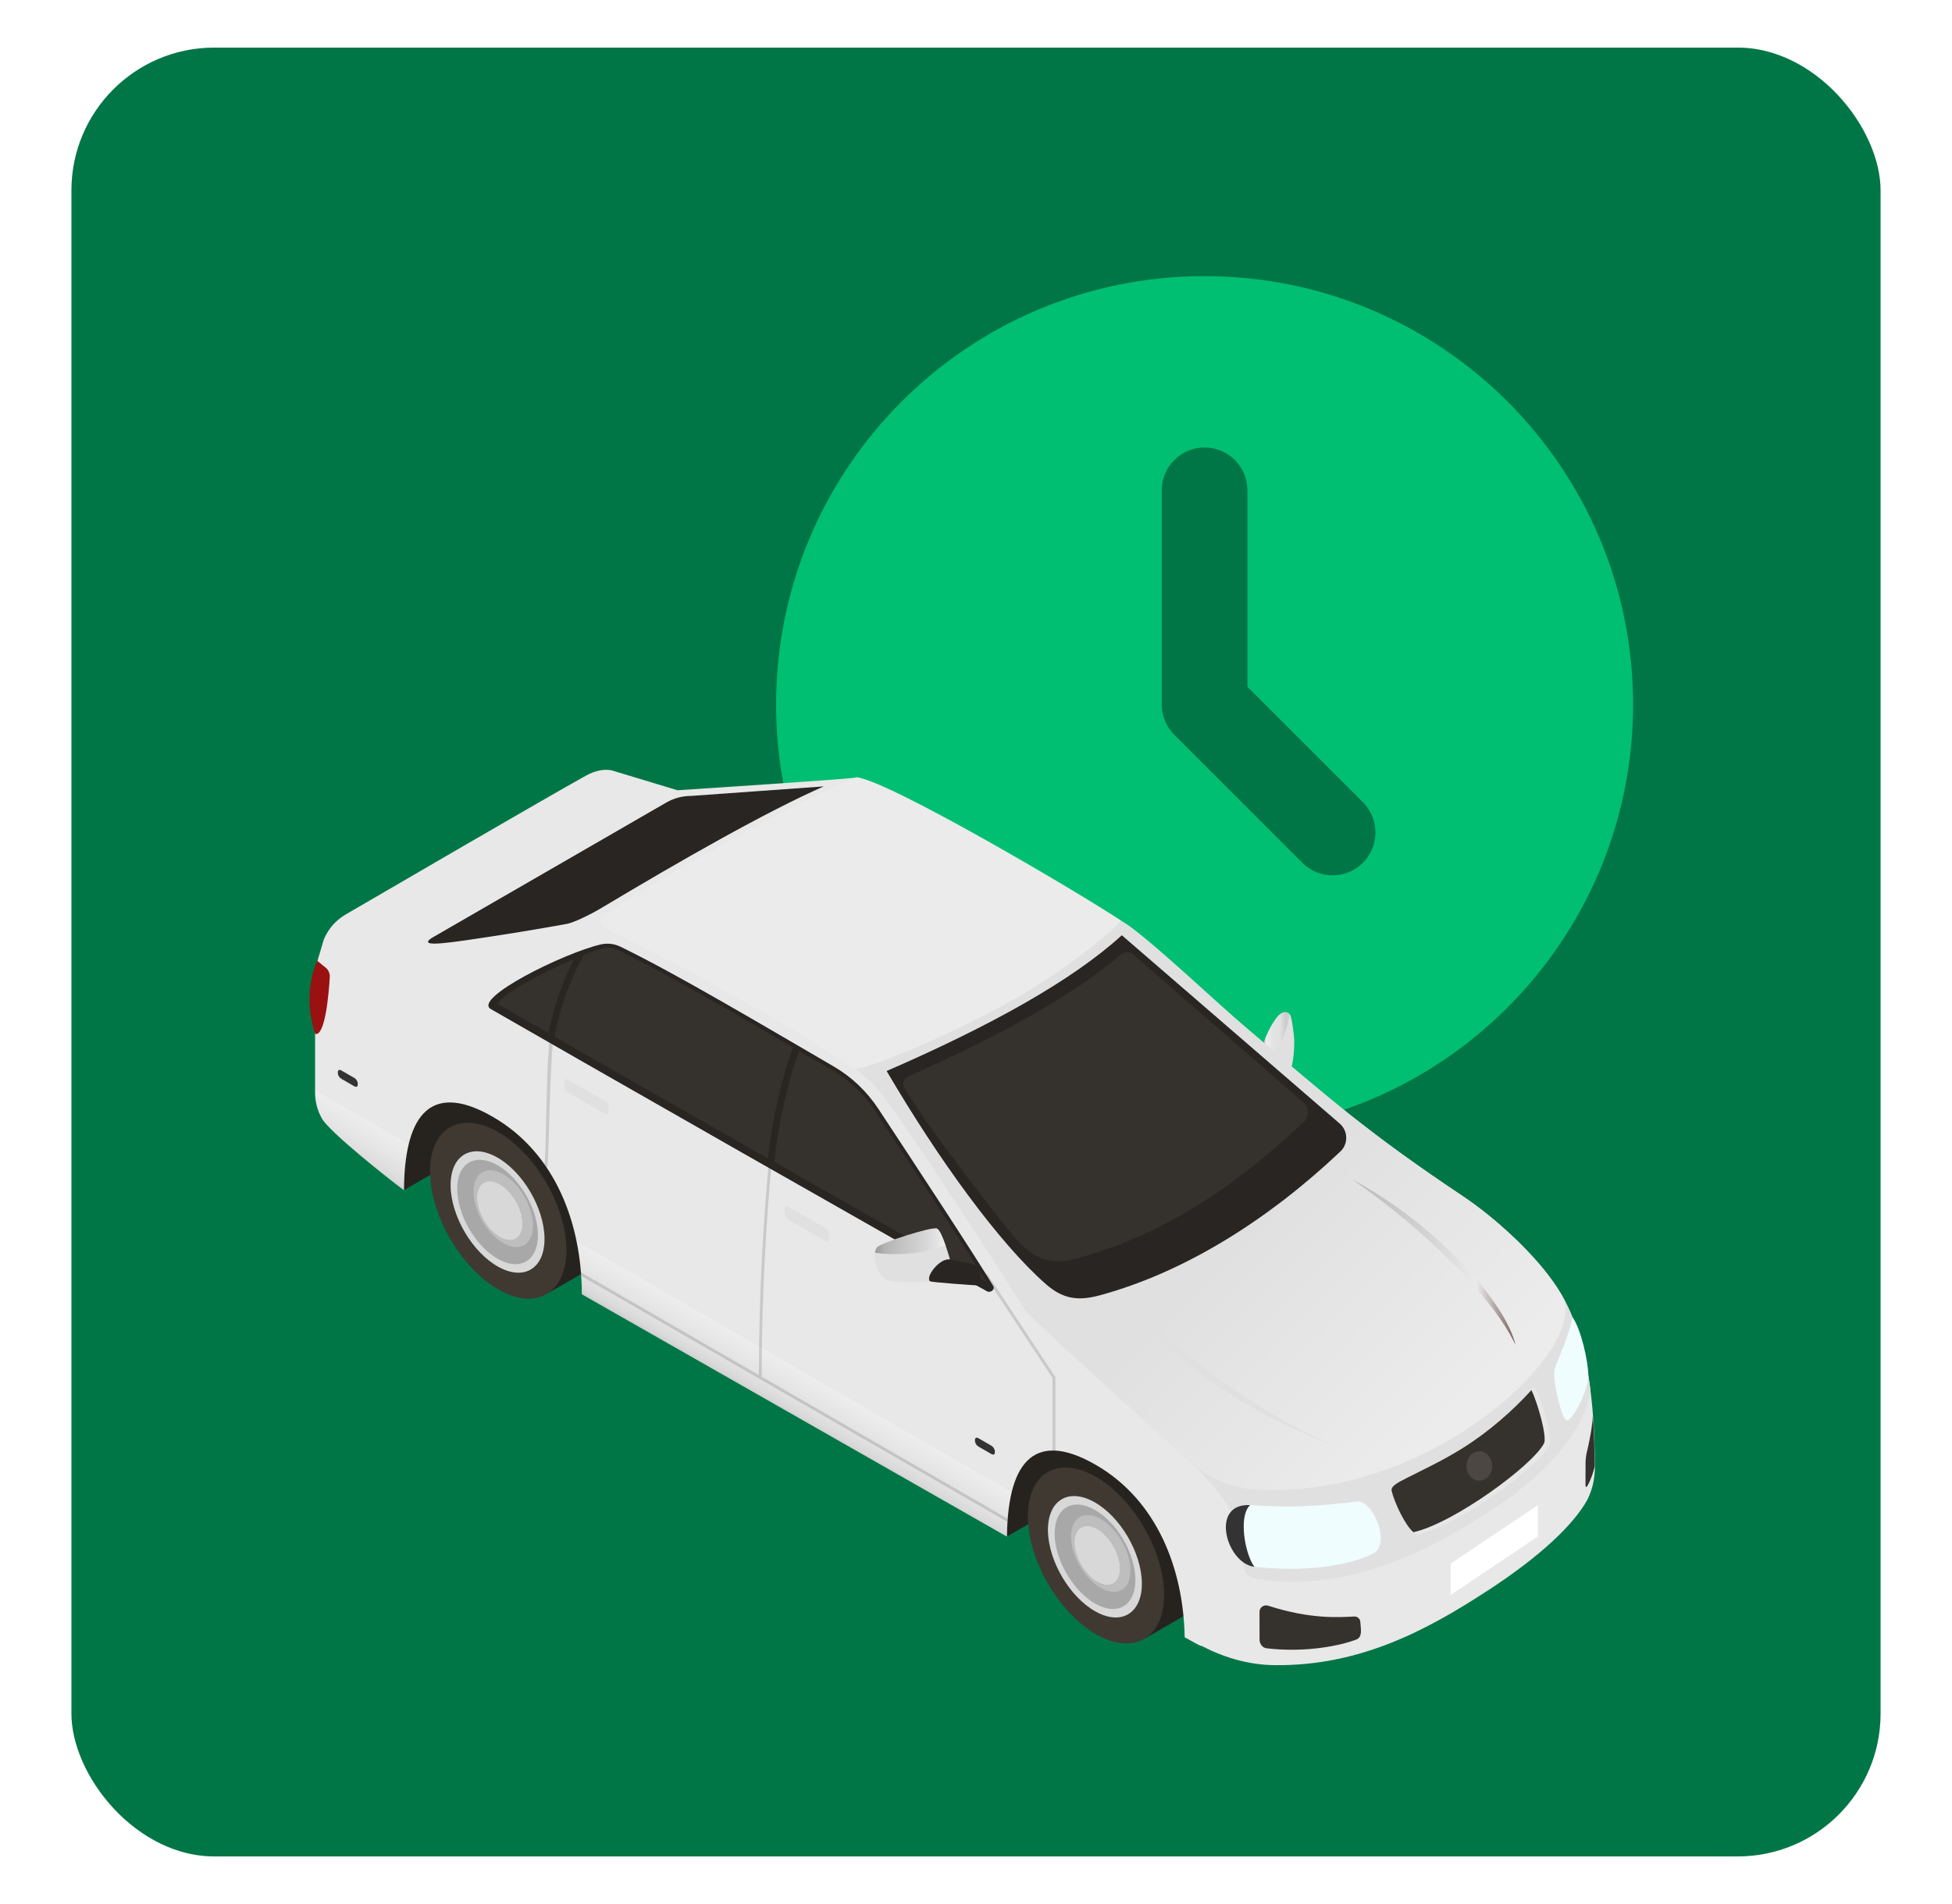 <svg width="41" height="40" viewBox="0 0 41 40" fill="none" xmlns="http://www.w3.org/2000/svg">
<rect x="1" y="0.5" width="39" height="39" rx="3.5" fill="#007646" stroke="white"/>
<path d="M25.301 5.801C30.272 5.801 34.301 9.83 34.301 14.801C34.301 19.771 30.272 23.801 25.301 23.801C20.331 23.801 16.301 19.771 16.301 14.801C16.301 9.83 20.331 5.801 25.301 5.801ZM25.301 9.401C25.063 9.401 24.834 9.496 24.665 9.664C24.496 9.833 24.401 10.062 24.401 10.301V14.801C24.401 15.04 24.496 15.268 24.665 15.437L27.365 18.137C27.535 18.301 27.762 18.392 27.998 18.39C28.234 18.388 28.46 18.293 28.627 18.126C28.794 17.959 28.888 17.733 28.89 17.497C28.892 17.262 28.802 17.034 28.638 16.864L26.201 14.428V10.301C26.201 10.062 26.106 9.833 25.938 9.664C25.769 9.496 25.54 9.401 25.301 9.401Z" fill="#00BF72"/>
<g filter="url(#filter0_d_120_2112)">
<path d="M26.805 20.222C26.857 20.15 26.935 20.075 27.021 20.095C27.053 20.103 27.079 20.121 27.098 20.146C27.135 20.194 27.183 20.609 27.184 20.672C27.189 20.994 27.139 21.235 27.107 21.308C27.075 21.381 27.018 21.447 26.942 21.471C26.796 21.517 26.644 21.394 26.584 21.253C26.518 21.096 26.479 20.902 26.537 20.743C26.606 20.557 26.687 20.382 26.805 20.222Z" fill="#E0E0E0"/>
<path opacity="0.6" d="M27.085 20.133C27.068 20.115 27.047 20.1 27.021 20.094C26.935 20.074 26.857 20.149 26.804 20.221C26.687 20.381 26.606 20.556 26.537 20.742C26.479 20.901 26.518 21.095 26.584 21.252C26.594 21.276 27.033 20.649 27.085 20.133Z" fill="url(#paint0_linear_120_2112)"/>
<path d="M25.229 28.753L21.15 31.108L20.209 29.689L20.687 28.654L22.112 27.689L25.229 28.753Z" fill="#26231F"/>
<path d="M9.477 20.395L8.052 21.36L8.009 21.454C7.738 22.041 7.782 22.725 8.127 23.271L8.481 23.832L12.594 21.46L9.477 20.395Z" fill="#26231F"/>
<path d="M23.915 29.336C23.515 29.105 23.154 29.086 22.894 29.241L21.998 29.759L24.041 33.254L24.937 32.736C25.19 32.584 25.347 32.266 25.347 31.815C25.347 30.902 24.706 29.792 23.915 29.336Z" fill="#26231F"/>
<path d="M24.451 32.333C24.451 33.245 23.811 33.615 23.02 33.159C22.23 32.703 21.589 31.593 21.589 30.68C21.589 29.767 22.23 29.397 23.02 29.854C23.81 30.31 24.451 31.42 24.451 32.333Z" fill="#3F3932"/>
<path d="M23.015 32.685C22.47 32.384 22.021 31.624 22.011 30.987C22.002 30.351 22.436 30.079 22.98 30.381C23.525 30.682 23.974 31.442 23.984 32.079C23.993 32.715 23.559 32.987 23.015 32.685Z" fill="#D8D8D8"/>
<path d="M23.015 32.524C22.547 32.264 22.161 31.611 22.152 31.064C22.144 30.517 22.517 30.283 22.985 30.542C23.454 30.801 23.84 31.455 23.848 32.002C23.856 32.549 23.483 32.783 23.015 32.524Z" fill="#A8A8A8"/>
<path d="M23.055 32.065C22.79 31.919 22.572 31.549 22.567 31.24C22.563 30.931 22.773 30.799 23.038 30.945C23.303 31.092 23.521 31.461 23.526 31.77C23.53 32.08 23.32 32.212 23.055 32.065Z" fill="#D8D8D8"/>
<path d="M23.574 31.227C23.457 31.018 23.292 30.835 23.109 30.734C22.764 30.543 22.49 30.715 22.496 31.118C22.502 31.521 22.786 32.002 23.131 32.193C23.461 32.376 23.728 32.225 23.743 31.857C23.744 31.841 23.744 31.825 23.744 31.809C23.741 31.619 23.677 31.413 23.574 31.227ZM23.524 31.808C23.512 32.09 23.308 32.206 23.054 32.066C22.789 31.919 22.571 31.55 22.567 31.241C22.562 30.932 22.773 30.8 23.037 30.946C23.178 31.024 23.305 31.164 23.394 31.325C23.434 31.396 23.466 31.471 23.488 31.547C23.511 31.622 23.524 31.698 23.525 31.771C23.525 31.784 23.525 31.796 23.524 31.808Z" fill="#BEBEBE"/>
<path d="M11.36 22.093C10.96 21.862 10.598 21.843 10.338 21.998L9.442 22.516L11.485 26.01L12.381 25.493C12.634 25.341 12.791 25.023 12.791 24.572C12.791 23.659 12.15 22.549 11.36 22.093Z" fill="#26231F"/>
<path d="M11.896 25.089C11.896 26.002 11.255 26.372 10.464 25.916C9.674 25.459 9.033 24.349 9.033 23.437C9.033 22.524 9.674 22.154 10.464 22.61C11.255 23.067 11.896 24.177 11.896 25.089Z" fill="#3F3932"/>
<path d="M10.468 25.442C9.923 25.141 9.474 24.38 9.465 23.744C9.455 23.108 9.889 22.836 10.434 23.138C10.978 23.439 11.427 24.199 11.437 24.836C11.446 25.472 11.012 25.744 10.468 25.442Z" fill="#D8D8D8"/>
<path d="M10.466 25.28C9.998 25.021 9.612 24.368 9.604 23.82C9.595 23.273 9.969 23.04 10.437 23.299C10.905 23.558 11.291 24.212 11.299 24.759C11.307 25.306 10.935 25.54 10.466 25.28Z" fill="#A8A8A8"/>
<path d="M10.506 24.822C10.241 24.676 10.023 24.306 10.019 23.997C10.014 23.688 10.225 23.556 10.489 23.702C10.754 23.849 10.972 24.218 10.977 24.527C10.981 24.837 10.771 24.968 10.506 24.822Z" fill="#D8D8D8"/>
<path d="M11.025 23.984C10.909 23.775 10.743 23.592 10.56 23.491C10.215 23.3 9.941 23.472 9.947 23.875C9.953 24.278 10.237 24.759 10.582 24.95C10.913 25.133 11.179 24.982 11.195 24.614C11.195 24.598 11.195 24.582 11.195 24.566C11.193 24.376 11.128 24.17 11.025 23.984ZM10.976 24.565C10.963 24.847 10.759 24.963 10.505 24.823C10.241 24.676 10.022 24.307 10.018 23.998C10.013 23.689 10.224 23.557 10.489 23.703C10.629 23.78 10.756 23.921 10.845 24.081C10.885 24.153 10.917 24.228 10.94 24.304C10.962 24.379 10.975 24.455 10.976 24.528C10.976 24.541 10.976 24.553 10.976 24.565Z" fill="#BEBEBE"/>
<path d="M32.714 25.891C32.259 25.188 31.404 24.412 30.708 23.947C28.737 22.631 27.914 21.902 26.126 20.379C25.505 19.85 24.38 18.774 23.725 18.288C23.447 18.081 19.623 15.8 17.997 15.159C17.997 15.186 14.23 15.43 14.23 15.43L12.888 15.024C12.888 15.024 12.661 14.928 12.309 15.122C11.492 15.574 8.119 17.539 7.266 18.036C7.121 18.121 6.995 18.235 6.903 18.376C6.854 18.452 6.808 18.535 6.789 18.604C6.723 18.849 6.618 19.115 6.618 19.321V21.775C6.618 21.969 6.667 22.159 6.763 22.328C6.922 22.607 8.125 23.565 8.485 23.833C8.491 22.387 8.958 21.485 10.352 22.291C11.673 23.053 12.221 24.555 12.221 26.018L21.15 31.109C21.164 29.684 21.635 28.805 23.018 29.603C24.306 30.347 24.858 31.795 24.883 33.224C25.376 33.5 25.13 33.349 25.297 33.434C25.765 33.672 26.27 33.806 26.784 33.81C28.56 33.827 29.954 33.087 31.248 32.243C32.193 31.627 32.925 30.998 33.283 30.434C33.44 30.188 33.505 29.895 33.5 29.603C33.484 28.828 33.478 27.071 32.714 25.891Z" fill="#E8E8E8"/>
<path opacity="0.2" d="M8.583 22.868C8.517 23.143 8.486 23.471 8.485 23.833C8.125 23.565 6.922 22.607 6.763 22.328C6.667 22.159 6.618 21.969 6.618 21.775V21.733L8.583 22.868ZM12.11 24.904C12.184 25.27 12.221 25.645 12.221 26.018L21.15 31.109C21.154 30.761 21.185 30.447 21.249 30.181L12.11 24.904Z" fill="url(#paint1_linear_120_2112)"/>
<path d="M31.208 30.624C33.233 29.368 33.42 28.133 33.407 28.031C33.314 27.311 33.123 26.519 32.715 25.891C32.26 25.188 31.406 24.411 30.709 23.947C28.738 22.631 27.915 21.902 26.128 20.379C25.507 19.85 24.381 18.774 23.726 18.288C23.448 18.081 18.541 15.304 17.999 15.158C17.345 15.364 14.51 16.861 12.681 18.039C12.569 18.112 12.586 18.282 12.711 18.33C14.334 18.961 17.837 20.982 18.413 21.682C19.124 22.544 21.532 26.351 21.532 26.351C22.362 27.197 24.267 28.853 25.128 29.666C26.091 30.63 26.033 30.991 26.119 31.74C26.133 31.864 26.227 31.97 26.351 31.99C27.742 32.219 29.305 31.874 31.208 30.624Z" fill="#E0E0E0"/>
<path d="M17.997 15.158C17.344 15.364 14.509 16.861 12.68 18.039C12.568 18.112 12.589 18.273 12.71 18.33C14.093 18.984 16.715 20.423 17.929 21.275C18.048 21.359 19.884 20.633 21.342 19.795C22.632 19.054 23.581 18.193 23.534 18.162C22.692 17.596 18.676 15.231 17.997 15.158Z" fill="#EBEBEB"/>
<path opacity="0.6" d="M26.291 30.112C29.908 30.388 33.239 27.327 32.852 26.128C32.809 26.047 32.763 25.968 32.713 25.891C32.258 25.189 31.403 24.412 30.706 23.947C29.793 23.337 29.127 22.853 28.496 22.358C25.997 25.701 21.529 26.351 21.529 26.351C22.158 26.991 24.119 28.752 25.036 29.571C25.385 29.883 25.825 30.077 26.291 30.112Z" fill="url(#paint2_linear_120_2112)"/>
<path opacity="0.2" d="M11.746 19.816C11.73 19.811 11.716 19.821 11.709 19.836C11.429 20.418 11.503 22.545 11.438 23.284C11.458 23.313 11.495 23.369 11.495 23.369C11.559 22.648 11.524 20.394 11.767 19.853C11.774 19.838 11.762 19.82 11.746 19.816Z" fill="#4B4B4B"/>
<path opacity="0.2" d="M22.164 27.752L20.734 25.588C20.717 25.599 20.7 25.609 20.681 25.617L22.108 27.777V29.303C22.128 29.302 22.148 29.302 22.168 29.303V27.768C22.169 27.762 22.167 27.756 22.164 27.752Z" fill="#4B4B4B"/>
<path opacity="0.2" d="M16.217 23.154C16.198 23.143 16.179 23.133 16.16 23.122C16.045 24.326 15.941 25.911 15.939 27.716L12.202 25.558C12.204 25.583 12.205 25.607 12.207 25.631L15.954 27.795L21.163 30.802C21.164 30.779 21.166 30.757 21.168 30.735L15.999 27.751C16 25.947 16.103 24.361 16.217 23.154Z" fill="#4B4B4B"/>
<path d="M23.109 26.038C24.915 25.545 26.665 24.428 28.155 23.017C28.324 22.857 28.315 22.584 28.138 22.431L23.563 18.476C22.515 19.431 20.799 20.382 18.623 21.328C19.709 23.181 20.986 24.945 21.97 25.807C22.342 26.133 22.667 26.158 23.109 26.038Z" fill="#282523"/>
<path d="M22.24 25.324C22.19 25.324 22.141 25.321 22.091 25.315C21.744 25.276 21.466 25.022 21.247 24.748C20.689 24.049 19.501 22.53 18.998 21.686C18.945 21.598 18.985 21.483 19.079 21.441C21.11 20.54 22.577 19.7 23.544 18.883C23.62 18.818 23.731 18.818 23.807 18.883L27.374 21.984C27.434 22.036 27.47 22.112 27.471 22.191C27.473 22.27 27.443 22.343 27.387 22.396C25.798 23.901 24.273 24.817 22.585 25.277C22.473 25.308 22.357 25.324 22.24 25.324Z" fill="#35312D"/>
<path d="M18.448 22.121C18.207 21.756 17.887 21.451 17.509 21.231C16.04 20.378 14.233 19.3 13.033 18.717C12.903 18.654 12.759 18.637 12.619 18.669C11.838 18.85 9.922 19.803 10.31 20.027C11.53 20.731 19.511 25.291 20.732 25.956C20.807 25.997 20.905 25.916 20.861 25.843C20.513 25.258 19.119 23.139 18.448 22.121Z" fill="#282523"/>
<path d="M12.059 18.975C11.351 19.274 10.468 19.753 10.464 19.927C10.674 20.048 11.044 20.26 11.522 20.534C11.569 20.262 11.703 19.675 12.059 18.975Z" fill="#35312D"/>
<path d="M11.649 20.608C12.797 21.265 14.498 22.237 16.129 23.166C16.174 22.757 16.313 21.768 16.657 20.832C15.381 20.088 13.953 19.256 12.965 18.78C12.873 18.736 12.772 18.727 12.674 18.752C12.561 18.782 12.416 18.831 12.257 18.893C11.83 19.687 11.689 20.363 11.649 20.608Z" fill="#35312D"/>
<path d="M18.38 22.166C18.147 21.812 17.831 21.514 17.469 21.303L16.783 20.903C16.432 21.869 16.301 22.888 16.265 23.24C18.278 24.387 20.153 25.449 20.693 25.744C20.694 25.744 20.71 25.746 20.71 25.746C20.355 25.151 18.987 23.086 18.38 22.166Z" fill="#35312D"/>
<path d="M29.23 30.152C29.316 30.433 29.605 31.098 29.792 31.058C30.63 30.88 32.303 29.658 32.546 29.189C32.631 29.026 32.314 28.003 32.215 27.977C31.841 28.403 31.297 28.891 30.712 29.256C29.958 29.725 29.193 30.029 29.23 30.152Z" fill="#E7E7E7"/>
<path d="M30.713 29.256C30.285 29.523 29.849 29.724 29.561 29.871C29.341 29.983 29.207 30.054 29.231 30.152C29.288 30.39 29.513 30.876 29.689 31.017C30.531 30.829 32.188 29.618 32.43 29.152C32.501 29.016 32.294 28.29 32.166 28.031C31.793 28.445 31.274 28.907 30.713 29.256Z" fill="#35312D"/>
<path d="M23.832 26.293C24.809 27.689 26.641 28.701 28.159 29.246C26.714 28.702 24.924 27.401 23.832 26.293Z" fill="#E0E0E0"/>
<g opacity="0.6">
<path d="M28.398 23.605C29.536 24.378 31.246 25.862 31.833 27.083C31.619 26.181 30.158 24.538 28.398 23.605Z" fill="url(#paint3_linear_120_2112)"/>
</g>
<path d="M17.332 24.896L16.559 24.449C16.515 24.424 16.48 24.368 16.48 24.324V24.215C16.48 24.171 16.515 24.156 16.559 24.181L17.332 24.628C17.376 24.653 17.411 24.709 17.411 24.753V24.862C17.411 24.906 17.376 24.921 17.332 24.896Z" fill="#E0E0E0"/>
<path d="M12.704 22.226L11.931 21.779C11.887 21.754 11.852 21.698 11.852 21.654V21.545C11.852 21.501 11.887 21.486 11.931 21.511L12.704 21.958C12.748 21.983 12.783 22.039 12.783 22.083V22.192C12.783 22.236 12.748 22.251 12.704 22.226Z" fill="#E0E0E0"/>
<path d="M18.425 25.027C18.3 25.172 18.419 25.62 18.622 25.713C18.661 25.731 18.705 25.736 18.748 25.741C19.168 25.787 19.744 25.794 19.948 25.56C20.01 25.49 20.003 25.445 19.976 25.36C19.936 25.233 19.792 24.697 19.682 24.639C19.586 24.588 18.499 24.941 18.425 25.027Z" fill="#E0E0E0"/>
<path opacity="0.6" d="M19.858 24.986C19.803 24.825 19.738 24.67 19.682 24.64C19.586 24.589 18.499 24.942 18.425 25.028C18.4 25.057 18.385 25.099 18.378 25.146C18.935 25.227 19.573 25.127 19.858 24.986Z" fill="url(#paint4_linear_120_2112)"/>
<path d="M20.416 25.384C20.379 25.38 20.017 25.294 19.953 25.285C19.739 25.256 19.441 25.637 19.529 25.742C19.553 25.77 20.478 25.829 20.507 25.831C20.655 25.843 20.616 25.408 20.416 25.384Z" fill="#282523"/>
<path d="M7.442 21.649L7.169 21.491C7.129 21.468 7.097 21.418 7.097 21.378V21.346C7.097 21.306 7.129 21.293 7.169 21.316L7.442 21.473C7.482 21.496 7.514 21.547 7.514 21.587V21.618C7.514 21.658 7.482 21.672 7.442 21.649Z" fill="#333333"/>
<path d="M20.824 29.375L20.551 29.218C20.511 29.195 20.479 29.144 20.479 29.104V29.073C20.479 29.033 20.511 29.02 20.551 29.042L20.824 29.2C20.863 29.223 20.896 29.274 20.896 29.314V29.345C20.896 29.385 20.863 29.398 20.824 29.375Z" fill="#333333"/>
<path d="M6.665 19.014C6.665 19.014 6.324 19.67 6.622 20.55C6.83 20.597 6.905 19.709 6.927 19.357C6.932 19.27 6.891 19.187 6.818 19.139L6.665 19.014Z" fill="#991111"/>
<path d="M28.502 30.373C28.831 30.333 29.218 31.249 28.859 31.453C28.508 31.652 27.593 31.883 26.351 31.744C25.819 31.571 25.697 30.5 26.259 30.448C26.651 30.47 27.25 30.528 28.502 30.373Z" fill="#F0FDFF"/>
<path d="M26.257 30.448C25.401 30.402 25.759 31.678 26.349 31.744C26.16 31.507 25.999 30.688 26.257 30.448Z" fill="#333333"/>
<path d="M32.651 27.612C32.609 27.855 32.804 28.624 32.897 28.663C33.011 28.712 33.363 28.052 33.361 27.715C33.358 27.424 33.206 26.743 33.031 26.505C32.91 27.039 32.677 27.465 32.651 27.612Z" fill="#F0FDFF"/>
<path d="M30.831 29.765C30.897 29.917 31.059 29.979 31.192 29.902C31.326 29.825 31.38 29.639 31.313 29.486C31.247 29.333 31.085 29.272 30.952 29.349C30.818 29.425 30.764 29.612 30.831 29.765Z" fill="#4C4742"/>
<path d="M32.301 30.448L30.469 31.677V32.336L32.301 31.107V30.448Z" fill="white"/>
<path d="M13.995 15.688L9.061 18.537C8.754 18.749 9.494 18.626 10.356 18.496C11.098 18.385 11.907 18.237 11.907 18.237C12.066 18.209 12.46 18.007 12.598 17.923C14.364 16.866 16.093 15.883 17.301 15.349L14.515 15.549C14.333 15.549 14.153 15.597 13.995 15.688Z" fill="#282523"/>
<path d="M26.604 33.456C27.442 33.554 28.17 33.394 28.487 33.272C28.623 33.22 28.582 33.051 28.572 32.902C28.568 32.835 28.513 32.785 28.446 32.788C28.134 32.803 27.53 32.851 26.637 32.561C26.547 32.532 26.455 32.596 26.455 32.69L26.456 33.273C26.456 33.361 26.516 33.446 26.604 33.456Z" fill="#35312D"/>
<path d="M33.456 28.573C33.451 28.688 33.428 28.921 33.333 29.324C33.314 29.403 33.303 29.485 33.303 29.566C33.302 29.671 33.302 29.906 33.302 30.028C33.302 30.075 33.325 30.071 33.336 30.053C33.411 29.924 33.47 29.753 33.495 29.635C33.495 29.624 33.496 29.614 33.496 29.603C33.491 29.348 33.487 28.986 33.456 28.573Z" fill="#35312D"/>
</g>
<defs>
<filter id="filter0_d_120_2112" x="3.569" y="13.242" width="32.862" height="24.672" filterUnits="userSpaceOnUse" color-interpolation-filters="sRGB">
<feFlood flood-opacity="0" result="BackgroundImageFix"/>
<feColorMatrix in="SourceAlpha" type="matrix" values="0 0 0 0 0 0 0 0 0 0 0 0 0 0 0 0 0 0 127 0" result="hardAlpha"/>
<feOffset dy="1.172"/>
<feGaussianBlur stdDeviation="1.465"/>
<feComposite in2="hardAlpha" operator="out"/>
<feColorMatrix type="matrix" values="0 0 0 0 0 0 0 0 0 0 0 0 0 0 0 0 0 0 0.25 0"/>
<feBlend mode="normal" in2="BackgroundImageFix" result="effect1_dropShadow_120_2112"/>
<feBlend mode="normal" in="SourceGraphic" in2="effect1_dropShadow_120_2112" result="shape"/>
</filter>
<linearGradient id="paint0_linear_120_2112" x1="26.509" y1="20.672" x2="27.085" y2="20.672" gradientUnits="userSpaceOnUse">
<stop stop-color="#414141"/>
<stop offset="0.144" stop-color="#F6F6F6"/>
<stop offset="0.41" stop-color="#E4E4E4"/>
<stop offset="0.65" stop-color="#E0E0E0"/>
<stop offset="0.855" stop-color="#BFBFBF"/>
<stop offset="1" stop-color="#C2C2C2"/>
</linearGradient>
<linearGradient id="paint1_linear_120_2112" x1="14.098" y1="26.052" x2="13.643" y2="26.839" gradientUnits="userSpaceOnUse">
<stop stop-color="white"/>
<stop offset="0.244" stop-color="#ECECEC"/>
<stop offset="0.486" stop-color="#D5D5D5"/>
<stop offset="0.7" stop-color="#BCBCBC"/>
<stop offset="0.879" stop-color="#9D9D9D"/>
<stop offset="1" stop-color="#666666"/>
</linearGradient>
<linearGradient id="paint2_linear_120_2112" x1="26.062" y1="25.005" x2="30.298" y2="29.129" gradientUnits="userSpaceOnUse">
<stop stop-color="#E0E0E0"/>
<stop offset="1" stop-color="#F4F4F4"/>
</linearGradient>
<linearGradient id="paint3_linear_120_2112" x1="28.398" y1="25.343" x2="31.833" y2="25.343" gradientUnits="userSpaceOnUse">
<stop offset="0.033" stop-color="#A1A1A1"/>
<stop offset="0.426" stop-color="#C2C2C2"/>
<stop offset="0.762" stop-color="#EBEBEB"/>
<stop offset="1" stop-color="#2C0000"/>
</linearGradient>
<linearGradient id="paint4_linear_120_2112" x1="18.378" y1="24.905" x2="19.858" y2="24.905" gradientUnits="userSpaceOnUse">
<stop stop-color="#696969"/>
<stop offset="0.144" stop-color="#969696"/>
<stop offset="0.41" stop-color="#B3B3B3"/>
<stop offset="0.65" stop-color="#C9C9C9"/>
<stop offset="0.855" stop-color="#E1E1E1"/>
<stop offset="1" stop-color="#FBFBFB"/>
</linearGradient>
</defs>
</svg>
